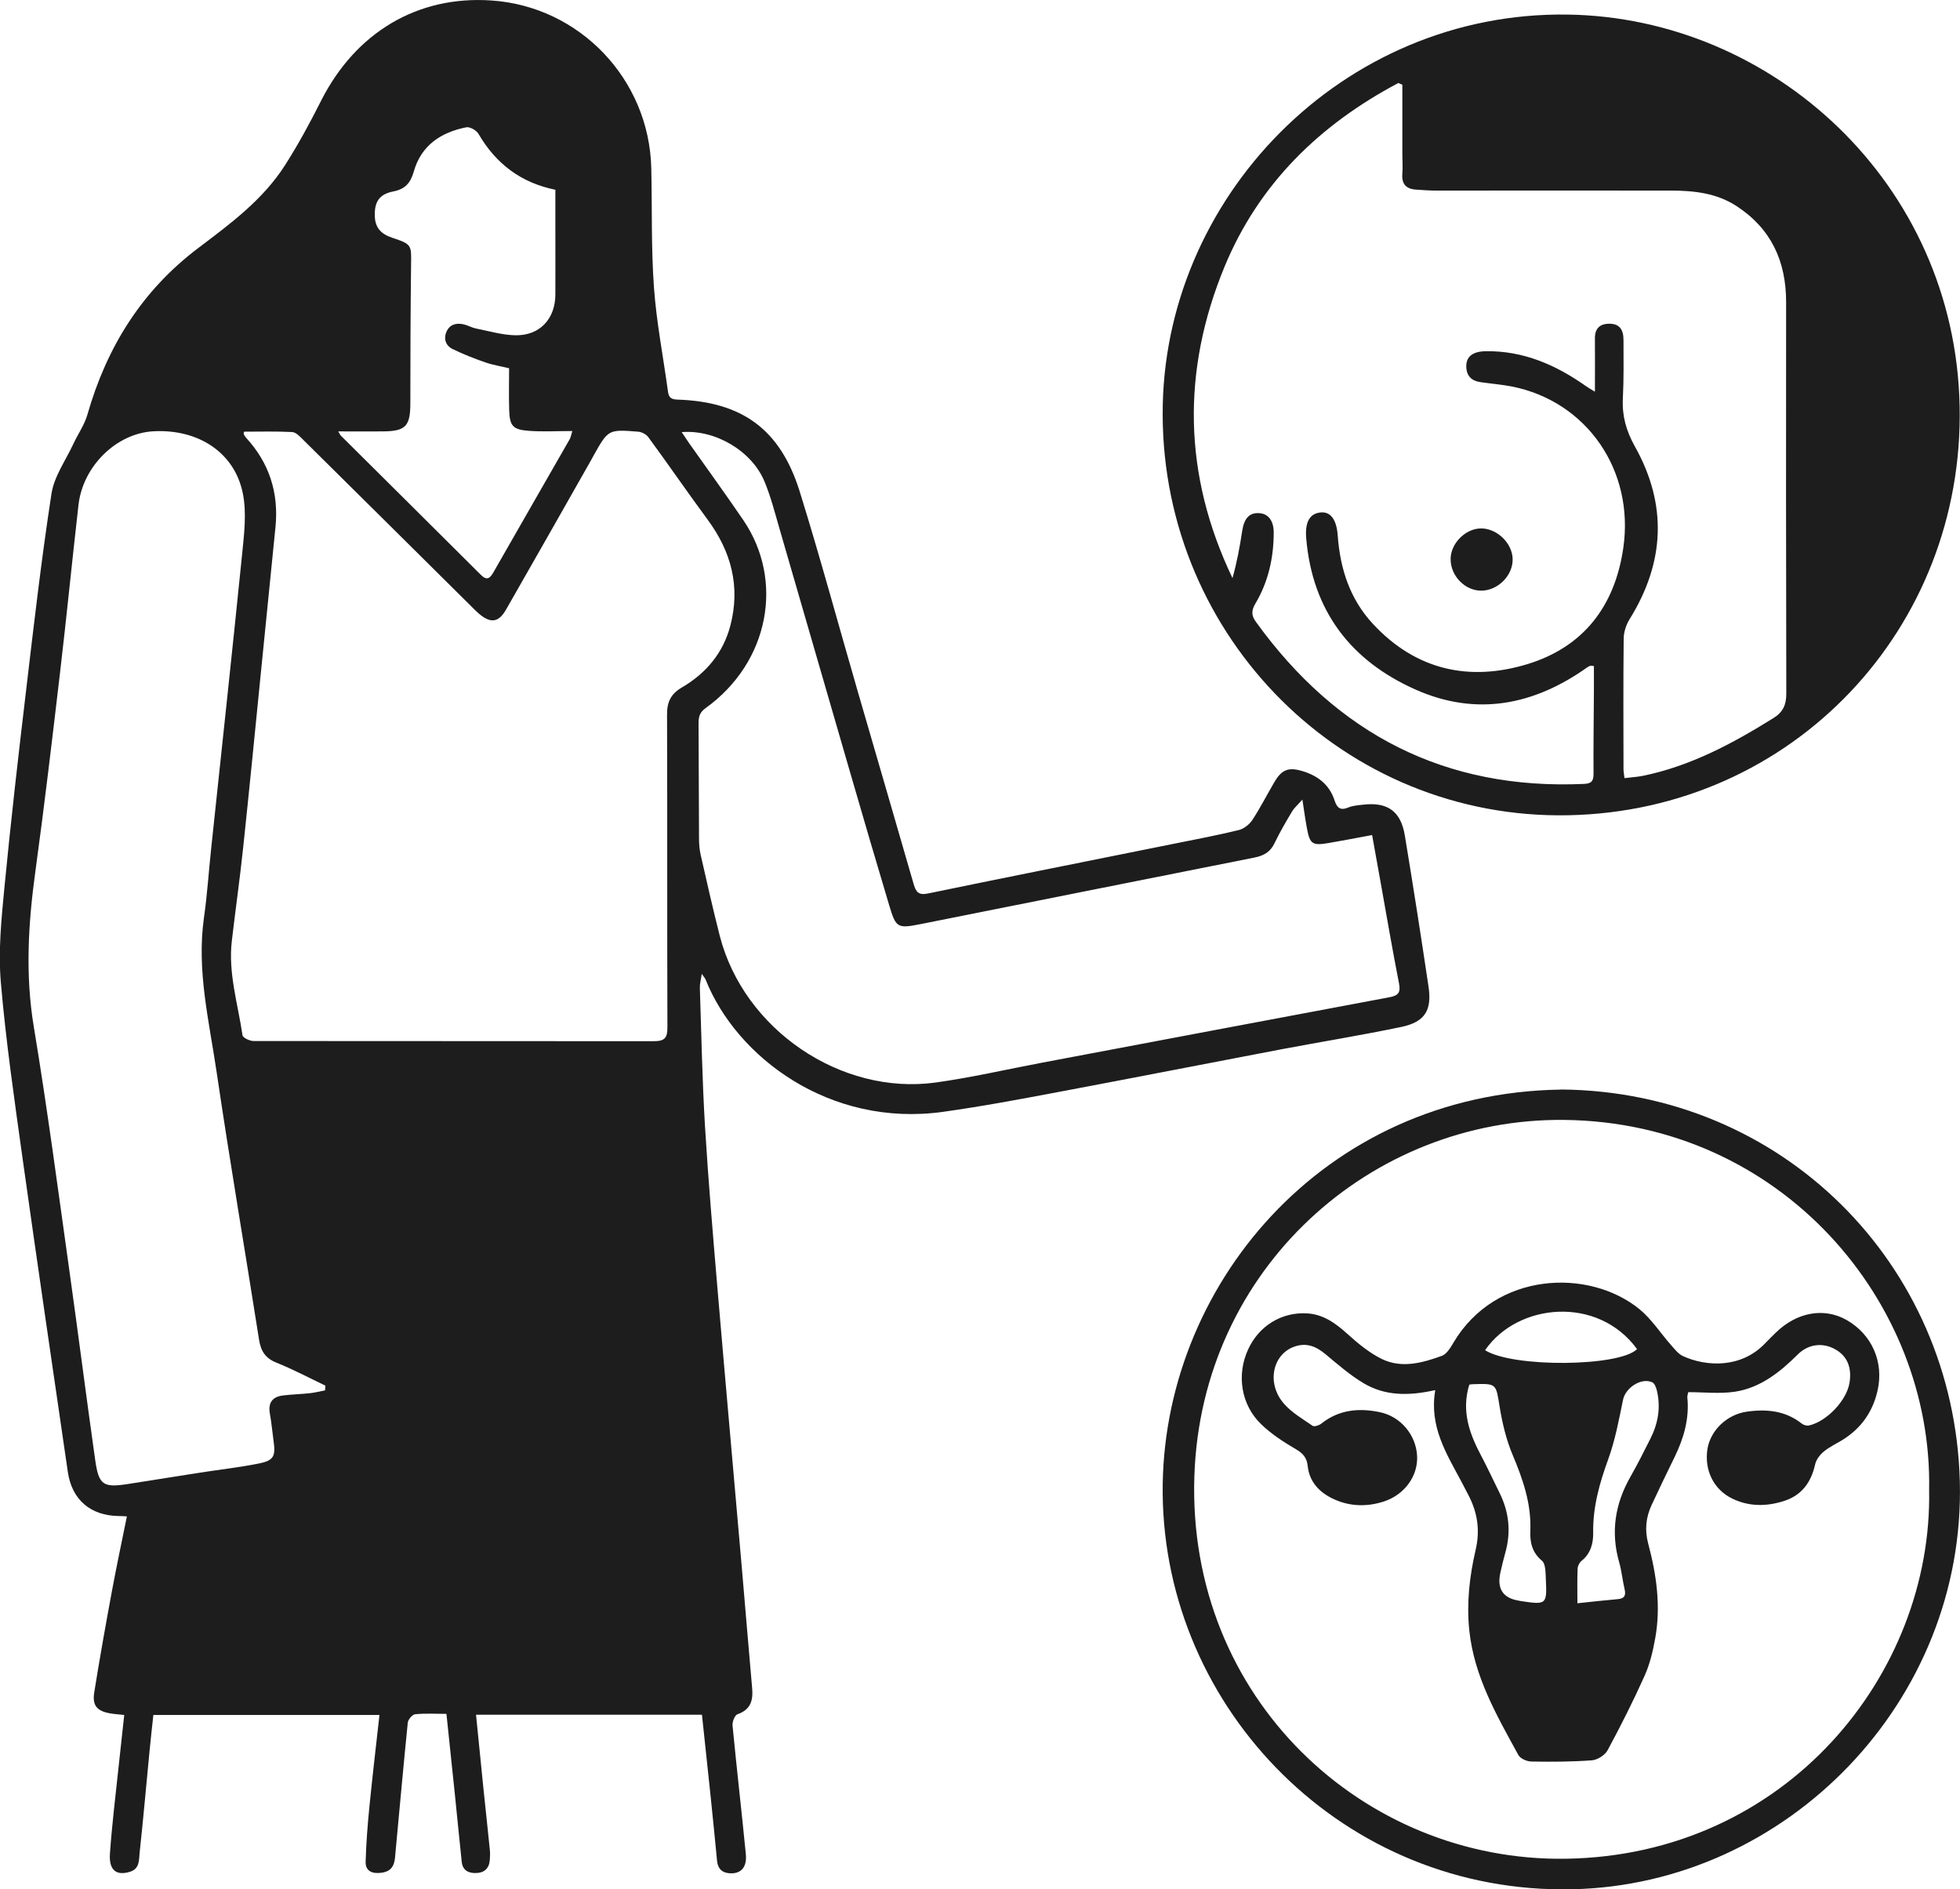 <?xml version="1.0" encoding="UTF-8"?>
<svg id="Layer_1" data-name="Layer 1" xmlns="http://www.w3.org/2000/svg" viewBox="0 0 213.94 206.19" fill="#1d1d1d">
  <path d="m51.96,187.13c.28,2.8.54,5.44.81,8.08.23,2.24.48,4.47.7,6.7.04.37.02.75-.01,1.12-.08.89-.62,1.36-1.48,1.38-.82.03-1.48-.27-1.58-1.22-.25-2.36-.48-4.72-.72-7.08-.31-2.98-.62-5.96-.95-9.07-1.19,0-2.31-.07-3.41.04-.31.03-.78.58-.81.92-.47,4.64-.88,9.28-1.32,13.93-.1,1.05-.02,2.25-1.55,2.45-.98.13-1.76-.14-1.73-1.22.06-2.03.22-4.06.42-6.08.33-3.27.71-6.53,1.09-9.92h-24.68c-.14,1.28-.29,2.63-.42,3.98-.36,3.69-.68,7.38-1.08,11.06-.08.77.02,1.74-1.04,2.07-1.51.47-2.33-.17-2.2-1.99.22-3.11.6-6.21.93-9.32.2-1.9.41-3.79.63-5.8-.56-.06-1.04-.09-1.52-.17-1.45-.25-1.99-.85-1.75-2.31.59-3.7,1.25-7.38,1.93-11.06.5-2.69,1.07-5.36,1.63-8.13-.37-.02-.64-.04-.92-.04-3.06-.05-5.09-1.78-5.53-4.83-1.66-11.4-3.34-22.81-4.94-34.22-.89-6.39-1.82-12.78-2.37-19.2-.29-3.41.06-6.89.39-10.32.7-7.25,1.53-14.49,2.39-21.72.84-7.11,1.66-14.22,2.75-21.29.29-1.88,1.55-3.62,2.38-5.41.5-1.08,1.22-2.09,1.54-3.21,2.1-7.35,5.93-13.51,12.06-18.15,3.52-2.66,7.09-5.28,9.51-9.07,1.45-2.27,2.74-4.65,3.95-7.06C38.84,3.53,45.57-.49,53.62.05c9.65.64,17.25,8.6,17.47,18.32.1,4.33-.02,8.67.29,12.98.27,3.81,1.02,7.59,1.53,11.38.09.68.38.86,1.06.88,7.04.24,11.2,3.24,13.32,10.03,2.26,7.26,4.24,14.6,6.36,21.9,2.02,6.98,4.07,13.96,6.08,20.95.25.85.53,1.23,1.55,1.02,8.96-1.85,17.94-3.63,26.91-5.44,2.35-.47,4.72-.92,7.05-1.49.55-.14,1.15-.62,1.47-1.11.86-1.32,1.58-2.73,2.38-4.1.76-1.31,1.48-1.66,2.89-1.27,1.73.47,3.1,1.45,3.68,3.22.28.85.63,1.17,1.52.8.49-.2,1.05-.24,1.58-.3,2.67-.32,4.14.69,4.58,3.35.91,5.5,1.77,11.01,2.59,16.52.38,2.56-.4,3.83-2.92,4.37-4.38.92-8.8,1.63-13.19,2.46-8.1,1.54-16.18,3.13-24.28,4.65-4.19.79-8.39,1.58-12.62,2.17-12.34,1.71-22.53-5.95-25.91-14.46-.06-.14-.18-.26-.41-.6-.09.65-.22,1.08-.21,1.51.17,5.03.26,10.07.56,15.09.36,5.94.87,11.88,1.37,17.81.86,10.12,1.77,20.24,2.65,30.36.38,4.4.74,8.79,1.13,13.19.12,1.35-.17,2.34-1.6,2.84-.3.1-.58.83-.54,1.23.45,4.68.99,9.35,1.45,14.03.13,1.36-.45,2.08-1.54,2.1-.91.02-1.5-.38-1.6-1.36-.23-2.4-.47-4.8-.72-7.2-.3-2.9-.62-5.79-.93-8.75h-24.66ZM26.66,47.08c-.05.18-.08.23-.07.26.08.14.15.3.26.42,2.54,2.76,3.59,6.02,3.22,9.75-.52,5.22-1.04,10.44-1.57,15.66-.64,6.42-1.27,12.84-1.95,19.26-.36,3.43-.85,6.86-1.25,10.29-.4,3.5.67,6.85,1.17,10.26.04.27.78.63,1.2.63,14.56.02,29.13,0,43.69.02,1.21,0,1.5-.37,1.49-1.55-.04-11.37,0-22.75-.04-34.12,0-1.37.42-2.23,1.61-2.93,2.64-1.54,4.53-3.77,5.31-6.79,1.1-4.25.08-8.05-2.49-11.53-2.2-2.98-4.29-6.03-6.48-9.01-.23-.31-.72-.56-1.11-.59-3.26-.26-3.26-.24-4.87,2.63-.08.14-.15.29-.24.44-3.1,5.46-6.19,10.92-9.31,16.36-.81,1.41-1.68,1.5-2.92.46-.32-.27-.61-.57-.9-.86-6.11-6.06-12.22-12.12-18.34-18.17-.34-.34-.77-.8-1.18-.82-1.76-.09-3.52-.04-5.24-.04Zm8.82,104.67c.01-.18.03-.36.04-.53-1.78-.85-3.53-1.78-5.35-2.51-1.21-.48-1.69-1.26-1.89-2.48-1.53-9.74-3.19-19.45-4.63-29.2-.82-5.58-2.2-11.12-1.39-16.86.36-2.51.52-5.05.79-7.57,1.13-10.68,2.29-21.35,3.37-32.04.22-2.22.52-4.55.09-6.69-.89-4.5-4.89-7.08-9.8-6.8-4,.23-7.65,3.79-8.14,8.01-.7,6.12-1.3,12.25-2.02,18.36-.85,7.23-1.7,14.46-2.69,21.67-.78,5.68-1.12,11.29-.16,17.01,1.47,8.86,2.64,17.77,3.89,26.67.96,6.84,1.83,13.69,2.8,20.53.39,2.76.87,3.06,3.61,2.63,2.62-.41,5.24-.83,7.86-1.24,2.13-.33,4.27-.57,6.38-.99,1.65-.33,1.86-.8,1.62-2.47-.14-.99-.22-1.99-.4-2.97-.22-1.21.29-1.85,1.44-1.99.98-.12,1.98-.14,2.96-.25.54-.06,1.07-.2,1.6-.3Zm38.93-104.59c.33.49.54.82.77,1.15,1.99,2.82,4.02,5.61,5.96,8.46,4.47,6.57,2.85,15.49-4.11,20.5-.66.47-.78.96-.78,1.66.03,4.17.02,8.33.05,12.5,0,.62.04,1.26.18,1.86.67,2.96,1.34,5.92,2.09,8.86,2.62,10.18,13.19,17.41,23.55,15.99,3.89-.54,7.73-1.43,11.59-2.16,12.66-2.39,25.31-4.78,37.97-7.15.94-.18,1.22-.5,1.03-1.49-.72-3.67-1.35-7.36-2.01-11.04-.31-1.7-.61-3.4-.93-5.17-1.72.32-3.25.62-4.8.88-1.7.29-1.99.09-2.3-1.54-.18-.95-.31-1.9-.51-3.21-.55.62-.89.91-1.11,1.27-.68,1.14-1.36,2.29-1.93,3.49-.46.97-1.19,1.37-2.2,1.57-12.15,2.41-24.28,4.84-36.43,7.26-2.54.5-2.69.42-3.43-2.05-1.43-4.77-2.83-9.56-4.22-14.35-2.59-8.9-5.15-17.8-7.74-26.7-.51-1.75-.96-3.54-1.66-5.22-1.38-3.31-5.37-5.68-9.05-5.37Zm-37.49-.09c.18.31.21.4.26.45,5.1,5.07,10.21,10.13,15.3,15.21.68.68,1.01.37,1.39-.29,2.76-4.84,5.54-9.66,8.31-14.5.13-.23.17-.51.29-.9-1.67,0-3.2.09-4.73-.02-1.76-.13-2.1-.53-2.16-2.23-.05-1.53-.01-3.06-.01-4.6-.94-.23-1.8-.36-2.62-.65-1.21-.42-2.4-.89-3.55-1.45-.76-.37-1.01-1.14-.65-1.92.36-.79,1.1-.96,1.91-.76.44.11.85.35,1.29.44,1.41.28,2.83.7,4.25.74,2.69.07,4.41-1.76,4.42-4.45.01-2.46,0-4.92,0-7.37,0-1.37,0-2.73,0-4.06-3.74-.76-6.48-2.82-8.39-6.1-.22-.38-.93-.79-1.32-.72-2.78.55-4.94,1.97-5.75,4.85-.35,1.22-.93,1.9-2.22,2.15-1.55.3-2.07,1.15-2.03,2.66.03,1.31.68,1.99,1.91,2.4,2.14.71,2.08.79,2.05,2.9-.06,5.04-.08,10.08-.08,15.12,0,2.54-.49,3.09-3.01,3.11-1.56.01-3.12,0-4.86,0Z"/>
  <path d="m126.91,45.28c-.11-23.58,19.57-44.05,44.21-43.69,22.37.33,42.27,18.4,42.78,42.72.51,24.27-18.2,44.16-42.69,44.66-24.49.5-44.23-19.35-44.3-43.69Zm26.19-36.02c-.16-.07-.31-.13-.47-.2-8.55,4.53-15.21,10.96-18.97,20.05-4.69,11.37-4.51,22.74.87,33.98.48-1.7.8-3.42,1.06-5.15.22-1.41.81-2.04,1.94-1.93.94.09,1.5.86,1.5,2.1,0,2.76-.59,5.39-2,7.76-.46.78-.44,1.31.06,2,8.84,12.24,20.66,18.37,35.83,17.68.84-.04,1.02-.35,1.02-1.13-.02-2.96.02-5.92.04-8.87,0-.97,0-1.93,0-2.86-.29-.03-.34-.05-.37-.04-.11.05-.23.09-.33.16-5.83,4.16-12.14,5.4-18.78,2.44-7.06-3.14-11.25-8.59-11.92-16.49-.16-1.83.41-2.76,1.65-2.84,1.04-.06,1.67.83,1.79,2.54.26,3.63,1.34,6.95,3.86,9.65,4.68,5.03,10.5,6.3,16.84,4.37,6.1-1.86,9.55-6.31,10.47-12.69,1.22-8.45-3.98-15.99-12.17-17.61-1.14-.22-2.3-.31-3.45-.48-.95-.14-1.49-.67-1.52-1.67-.03-1.09.67-1.68,2.13-1.7,4.11-.06,7.67,1.5,10.96,3.83.21.15.43.27.95.59,0-2.13.02-3.96,0-5.78-.02-1.09.5-1.63,1.56-1.64,1.06,0,1.56.55,1.56,1.78,0,2.12.04,4.25-.07,6.37-.1,1.9.37,3.55,1.3,5.22,3.59,6.39,3.28,12.7-.58,18.9-.37.6-.62,1.38-.63,2.08-.05,4.75-.03,9.5-.02,14.25,0,.28.06.56.11.99.71-.09,1.36-.12,2-.25,5.2-1.06,9.79-3.52,14.25-6.3,1.07-.66,1.41-1.47,1.41-2.67-.03-14.25-.04-28.5-.02-42.74,0-4.46-1.64-8.01-5.41-10.47-2.18-1.42-4.65-1.69-7.16-1.69-8.55-.01-17.1,0-25.64,0-.74,0-1.49-.06-2.23-.11-1.06-.08-1.54-.63-1.45-1.73.06-.7,0-1.42,0-2.12,0-2.53,0-5.05,0-7.58Z"/>
  <path d="m170.39,118.9c24.15.2,42.88,19.02,43.53,42.73.65,24.02-18.85,44.03-42.27,44.55-24.93.56-44.54-19.59-44.74-43.22-.19-22.37,17.36-43.67,43.48-44.05Zm40.18,43.71c.41-20.49-16.1-40.13-39.83-40.39-21.05-.23-39.61,16.19-40.37,38.85-.82,24.29,18.49,42.1,40.52,41.78,24.09-.35,40.07-20.18,39.68-40.24Z"/>
  <path d="m161.72,64.46c-1.79.03-3.39-1.6-3.38-3.45,0-1.68,1.57-3.28,3.24-3.34,1.76-.06,3.49,1.57,3.53,3.33.04,1.79-1.58,3.43-3.39,3.46Z"/>
  <path d="m156.64,151.71c-2.9.65-5.47.63-7.79-.75-1.48-.88-2.81-2.04-4.14-3.15-1.03-.86-2.07-1.32-3.42-.85-2.4.84-3.07,4.02-1.15,6.22.85.98,2.04,1.67,3.13,2.42.19.13.71-.04.95-.23,1.91-1.53,4.1-1.73,6.37-1.26,2.3.47,3.96,2.48,4.09,4.75.13,2.17-1.33,4.24-3.59,4.99-1.97.65-3.95.56-5.8-.39-1.38-.71-2.38-1.83-2.55-3.47-.09-.87-.48-1.36-1.25-1.81-1.35-.79-2.7-1.66-3.82-2.74-2.22-2.13-2.71-5.42-1.43-8.18,1.17-2.55,3.62-4.07,6.38-3.93,1.8.09,3.14,1.06,4.45,2.24,1.15,1.04,2.4,2.08,3.78,2.75,2.15,1.04,4.41.42,6.53-.35.53-.19.95-.9,1.28-1.46,4.6-7.73,14.76-8.14,20.3-3.63,1.32,1.08,2.28,2.6,3.43,3.9.4.45.8.98,1.32,1.22,2.5,1.14,6.33,1.38,8.98-1.42.37-.39.76-.77,1.15-1.15,2.3-2.24,5.27-2.77,7.73-1.37,2.74,1.56,4.07,4.56,3.38,7.66-.51,2.31-1.76,4.11-3.75,5.37-.7.44-1.48.79-2.11,1.31-.43.35-.85.89-.96,1.41-.45,2-1.49,3.41-3.47,4.02-1.89.59-3.77.59-5.57-.28-2.03-.98-3.07-3.09-2.72-5.39.32-2.07,2.15-3.8,4.3-4.1,2.17-.31,4.22-.11,6.01,1.31.19.15.53.25.77.2,1.97-.45,4.12-2.74,4.43-4.66.27-1.67-.25-2.91-1.53-3.64-1.34-.77-2.94-.63-4.12.55-1.95,1.94-4.08,3.63-6.84,4.06-1.65.25-3.37.05-5.11.05-.03.19-.12.39-.1.58.23,2.32-.39,4.45-1.39,6.5-.86,1.75-1.71,3.51-2.53,5.28-.61,1.33-.74,2.7-.36,4.14.91,3.41,1.41,6.86.77,10.38-.25,1.38-.58,2.79-1.15,4.06-1.24,2.77-2.61,5.48-4.05,8.15-.29.53-1.11,1.05-1.72,1.09-2.19.16-4.39.17-6.59.13-.49,0-1.22-.32-1.43-.72-2.35-4.3-4.82-8.54-5.35-13.58-.31-2.99.02-5.91.69-8.79.51-2.16.2-4.12-.81-6.03-.25-.48-.5-.96-.75-1.44-1.62-3.04-3.52-5.99-2.85-9.94Zm15.54,23.26c1.61-.17,3.01-.33,4.41-.45.73-.06.9-.41.74-1.09-.23-.97-.32-1.98-.59-2.93-.95-3.31-.45-6.4,1.24-9.36.76-1.33,1.45-2.71,2.14-4.08.86-1.68,1.18-3.45.73-5.32-.08-.33-.25-.78-.51-.89-1.21-.54-2.92.62-3.18,1.91-.45,2.19-.86,4.41-1.62,6.5-.95,2.61-1.68,5.2-1.64,8,.02,1.2-.28,2.3-1.29,3.1-.22.18-.4.55-.41.84-.05,1.2-.02,2.4-.02,3.77Zm-11.8-23.87c-.89,2.91.02,5.37,1.3,7.78.7,1.32,1.32,2.68,1.99,4.02,1.05,2.1,1.28,4.28.64,6.55-.2.72-.38,1.45-.54,2.18q-.58,2.63,1.99,3.05c.08.01.16.04.24.05,2.82.42,2.87.39,2.73-2.46-.03-.67-.02-1.62-.43-1.95-1.08-.9-1.31-2.03-1.26-3.24.12-2.96-.8-5.62-1.93-8.3-.7-1.66-1.13-3.47-1.42-5.25-.41-2.53-.31-2.55-2.87-2.47-.16,0-.32.03-.45.05Zm1.72-3.75c3.03,1.93,14.71,1.81,16.59-.12-4.27-5.85-13.01-5.06-16.59.12Z"/>
</svg>